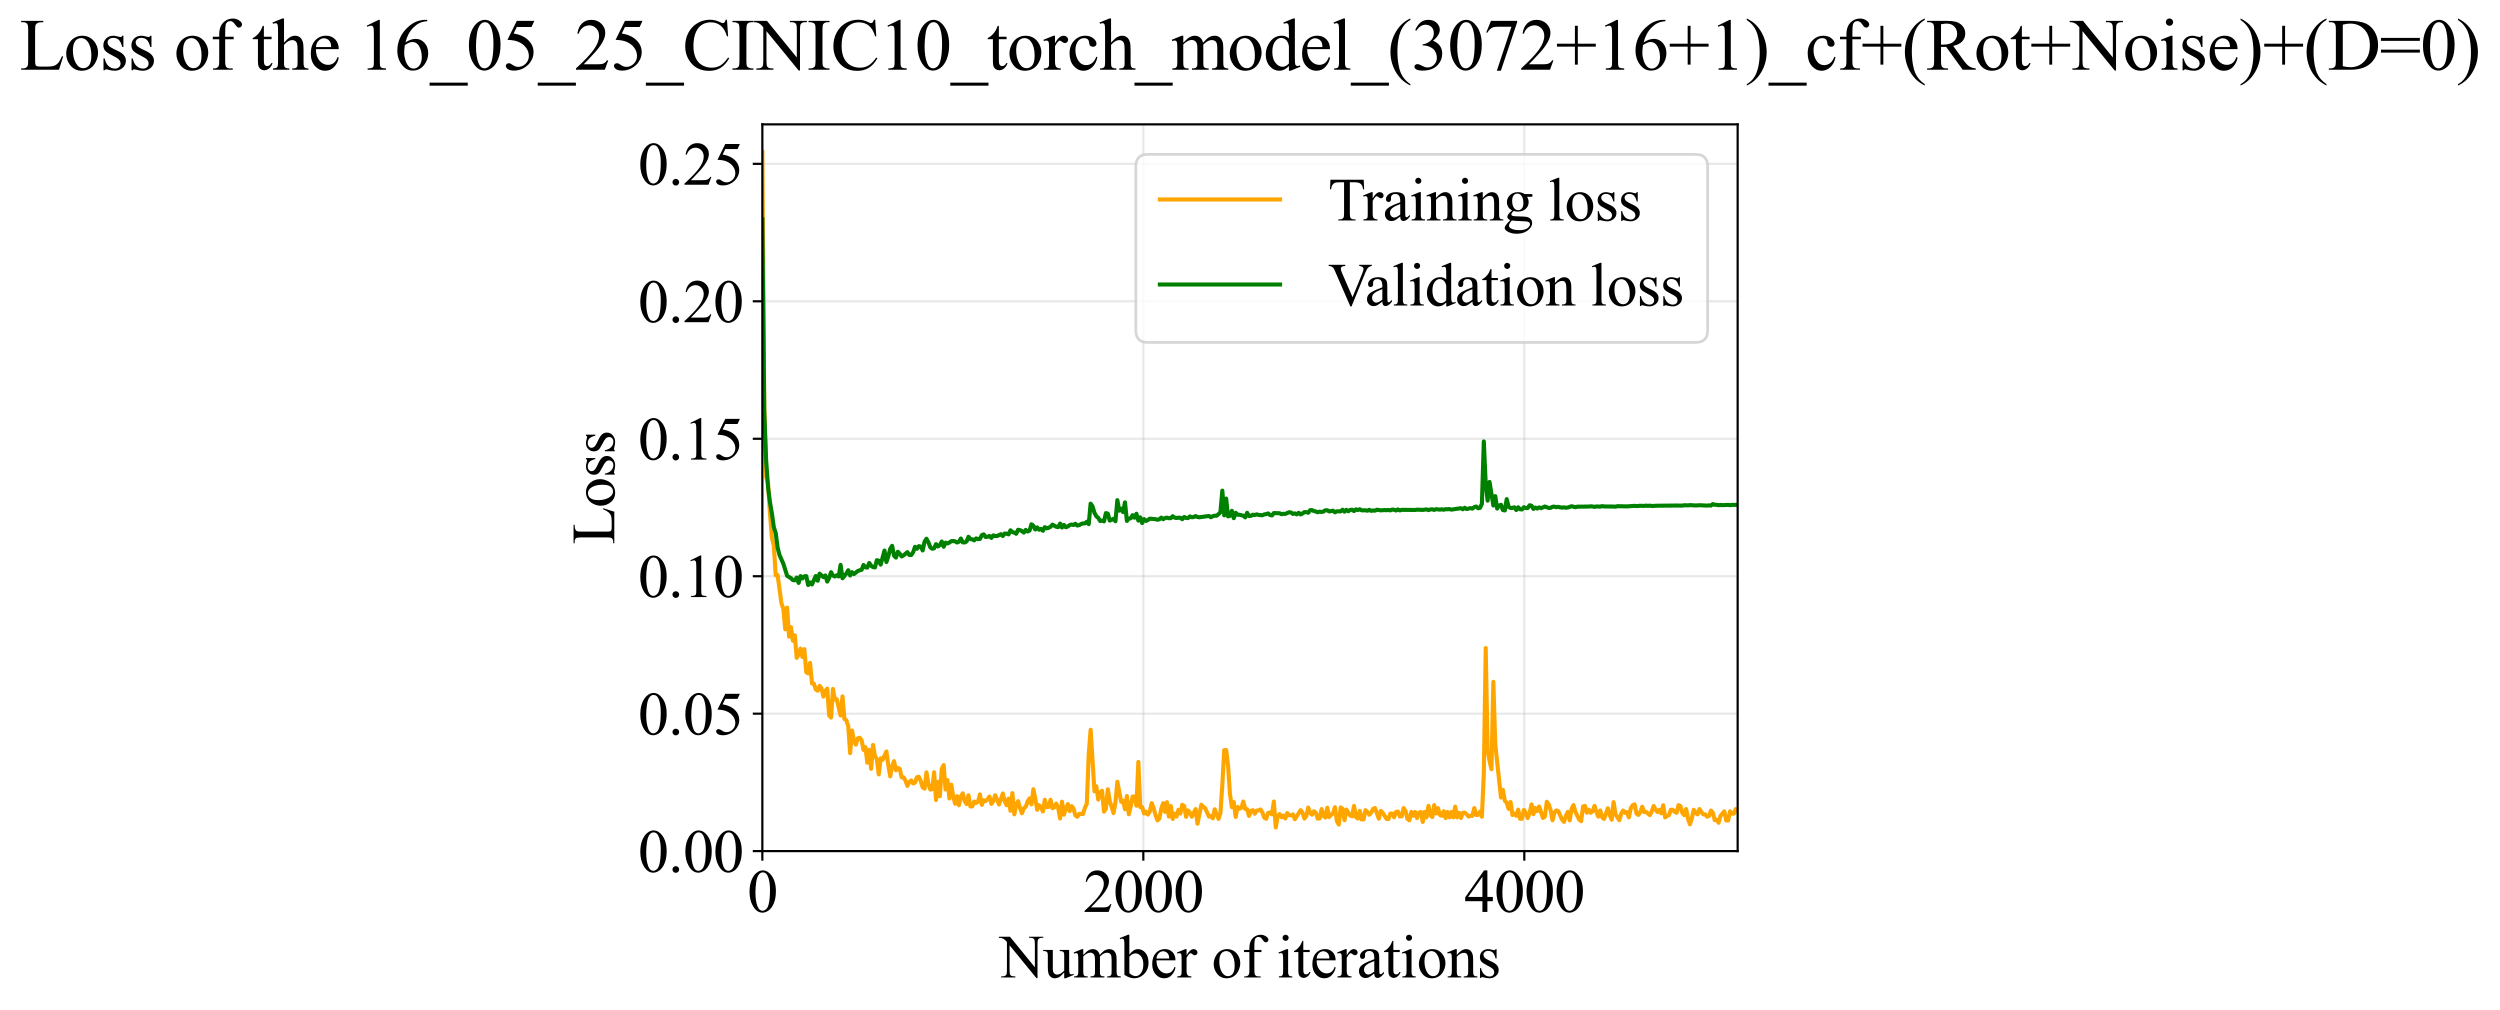 <?xml version="1.0" encoding="utf-8" standalone="no"?>
<!DOCTYPE svg PUBLIC "-//W3C//DTD SVG 1.1//EN"
  "http://www.w3.org/Graphics/SVG/1.1/DTD/svg11.dtd">
<svg xmlns:xlink="http://www.w3.org/1999/xlink" width="915.395pt" height="369.808pt" viewBox="0 0 915.395 369.808" xmlns="http://www.w3.org/2000/svg" version="1.1">
 <defs>
  <style type="text/css">*{stroke-linejoin: round; stroke-linecap: butt}</style>
 </defs>
 <g id="figure_1">
  <g id="patch_1">
   <path d="M -0 369.808 
L 915.395 369.808 
L 915.395 0 
L -0 0 
z
" style="fill: #ffffff"/>
  </g>
  <g id="axes_1">
   <g id="patch_2">
    <path d="M 279.137 311.644 
L 636.257 311.644 
L 636.257 45.532 
L 279.137 45.532 
z
" style="fill: #ffffff"/>
   </g>
   <g id="matplotlib.axis_1">
    <g id="xtick_1">
     <g id="line2d_1">
      <path d="M 279.137 311.644 
L 279.137 45.532 
" clip-path="url(#pf28dedf4f6)" style="fill: none; stroke: #b0b0b0; stroke-opacity: 0.3; stroke-width: 0.8; stroke-linecap: square"/>
     </g>
     <g id="line2d_2">
      <defs>
       <path id="m91d5f4df88" d="M 0 0 
L 0 3.5 
" style="stroke: #000000; stroke-width: 0.8"/>
      </defs>
      <g>
       <use xlink:href="#m91d5f4df88" x="279.137" y="311.644" style="stroke: #000000; stroke-width: 0.8"/>
      </g>
     </g>
     <g id="text_1">
      <!-- 0 -->
      <g transform="translate(273.637 333.92) scale(0.22 -0.22)">
       <defs>
        <path id="TimesNewRomanPSMT-30" d="M 231 2094 
Q 231 2819 450 3342 
Q 669 3866 1031 4122 
Q 1313 4325 1613 4325 
Q 2100 4325 2488 3828 
Q 2972 3213 2972 2159 
Q 2972 1422 2759 906 
Q 2547 391 2217 158 
Q 1888 -75 1581 -75 
Q 975 -75 572 641 
Q 231 1244 231 2094 
z
M 844 2016 
Q 844 1141 1059 588 
Q 1238 122 1591 122 
Q 1759 122 1940 273 
Q 2122 425 2216 781 
Q 2359 1319 2359 2297 
Q 2359 3022 2209 3506 
Q 2097 3866 1919 4016 
Q 1791 4119 1609 4119 
Q 1397 4119 1231 3928 
Q 1006 3669 925 3112 
Q 844 2556 844 2016 
z
" transform="scale(0.016)"/>
       </defs>
       <use xlink:href="#TimesNewRomanPSMT-30"/>
      </g>
     </g>
    </g>
    <g id="xtick_2">
     <g id="line2d_3">
      <path d="M 418.637 311.644 
L 418.637 45.532 
" clip-path="url(#pf28dedf4f6)" style="fill: none; stroke: #b0b0b0; stroke-opacity: 0.3; stroke-width: 0.8; stroke-linecap: square"/>
     </g>
     <g id="line2d_4">
      <g>
       <use xlink:href="#m91d5f4df88" x="418.637" y="311.644" style="stroke: #000000; stroke-width: 0.8"/>
      </g>
     </g>
     <g id="text_2">
      <!-- 2000 -->
      <g transform="translate(396.637 333.92) scale(0.22 -0.22)">
       <defs>
        <path id="TimesNewRomanPSMT-32" d="M 2934 816 
L 2638 0 
L 138 0 
L 138 116 
Q 1241 1122 1691 1759 
Q 2141 2397 2141 2925 
Q 2141 3328 1894 3587 
Q 1647 3847 1303 3847 
Q 991 3847 742 3664 
Q 494 3481 375 3128 
L 259 3128 
Q 338 3706 661 4015 
Q 984 4325 1469 4325 
Q 1984 4325 2329 3994 
Q 2675 3663 2675 3213 
Q 2675 2891 2525 2569 
Q 2294 2063 1775 1497 
Q 997 647 803 472 
L 1909 472 
Q 2247 472 2383 497 
Q 2519 522 2628 598 
Q 2738 675 2819 816 
L 2934 816 
z
" transform="scale(0.016)"/>
       </defs>
       <use xlink:href="#TimesNewRomanPSMT-32"/>
       <use xlink:href="#TimesNewRomanPSMT-30" transform="translate(50 0)"/>
       <use xlink:href="#TimesNewRomanPSMT-30" transform="translate(100 0)"/>
       <use xlink:href="#TimesNewRomanPSMT-30" transform="translate(150 0)"/>
      </g>
     </g>
    </g>
    <g id="xtick_3">
     <g id="line2d_5">
      <path d="M 558.137 311.644 
L 558.137 45.532 
" clip-path="url(#pf28dedf4f6)" style="fill: none; stroke: #b0b0b0; stroke-opacity: 0.3; stroke-width: 0.8; stroke-linecap: square"/>
     </g>
     <g id="line2d_6">
      <g>
       <use xlink:href="#m91d5f4df88" x="558.137" y="311.644" style="stroke: #000000; stroke-width: 0.8"/>
      </g>
     </g>
     <g id="text_3">
      <!-- 4000 -->
      <g transform="translate(536.137 333.92) scale(0.22 -0.22)">
       <defs>
        <path id="TimesNewRomanPSMT-34" d="M 2978 1563 
L 2978 1119 
L 2409 1119 
L 2409 0 
L 1894 0 
L 1894 1119 
L 100 1119 
L 100 1519 
L 2066 4325 
L 2409 4325 
L 2409 1563 
L 2978 1563 
z
M 1894 1563 
L 1894 3666 
L 406 1563 
L 1894 1563 
z
" transform="scale(0.016)"/>
       </defs>
       <use xlink:href="#TimesNewRomanPSMT-34"/>
       <use xlink:href="#TimesNewRomanPSMT-30" transform="translate(50 0)"/>
       <use xlink:href="#TimesNewRomanPSMT-30" transform="translate(100 0)"/>
       <use xlink:href="#TimesNewRomanPSMT-30" transform="translate(150 0)"/>
      </g>
     </g>
    </g>
    <g id="text_4">
     <!-- Number of iterations -->
     <g transform="translate(366.055 357.902) scale(0.22 -0.22)">
      <defs>
       <path id="TimesNewRomanPSMT-4e" d="M -84 4238 
L 1066 4238 
L 3656 1059 
L 3656 3503 
Q 3656 3894 3569 3991 
Q 3453 4122 3203 4122 
L 3056 4122 
L 3056 4238 
L 4531 4238 
L 4531 4122 
L 4381 4122 
Q 4113 4122 4000 3959 
Q 3931 3859 3931 3503 
L 3931 -69 
L 3819 -69 
L 1025 3344 
L 1025 734 
Q 1025 344 1109 247 
Q 1228 116 1475 116 
L 1625 116 
L 1625 0 
L 150 0 
L 150 116 
L 297 116 
Q 569 116 681 278 
Q 750 378 750 734 
L 750 3681 
Q 566 3897 470 3965 
Q 375 4034 191 4094 
Q 100 4122 -84 4122 
L -84 4238 
z
" transform="scale(0.016)"/>
       <path id="TimesNewRomanPSMT-75" d="M 2709 2863 
L 2709 1128 
Q 2709 631 2732 520 
Q 2756 409 2807 365 
Q 2859 322 2928 322 
Q 3025 322 3147 375 
L 3191 266 
L 2334 -88 
L 2194 -88 
L 2194 519 
Q 1825 119 1631 15 
Q 1438 -88 1222 -88 
Q 981 -88 804 51 
Q 628 191 559 409 
Q 491 628 491 1028 
L 491 2306 
Q 491 2509 447 2587 
Q 403 2666 317 2708 
Q 231 2750 6 2747 
L 6 2863 
L 1009 2863 
L 1009 947 
Q 1009 547 1148 422 
Q 1288 297 1484 297 
Q 1619 297 1789 381 
Q 1959 466 2194 703 
L 2194 2325 
Q 2194 2569 2105 2655 
Q 2016 2741 1734 2747 
L 1734 2863 
L 2709 2863 
z
" transform="scale(0.016)"/>
       <path id="TimesNewRomanPSMT-6d" d="M 1050 2338 
Q 1363 2650 1419 2697 
Q 1559 2816 1721 2881 
Q 1884 2947 2044 2947 
Q 2313 2947 2506 2790 
Q 2700 2634 2766 2338 
Q 3088 2713 3309 2830 
Q 3531 2947 3766 2947 
Q 3994 2947 4170 2830 
Q 4347 2713 4450 2447 
Q 4519 2266 4519 1878 
L 4519 647 
Q 4519 378 4559 278 
Q 4591 209 4675 161 
Q 4759 113 4950 113 
L 4950 0 
L 3538 0 
L 3538 113 
L 3597 113 
Q 3781 113 3884 184 
Q 3956 234 3988 344 
Q 4000 397 4000 647 
L 4000 1878 
Q 4000 2228 3916 2372 
Q 3794 2572 3525 2572 
Q 3359 2572 3192 2489 
Q 3025 2406 2788 2181 
L 2781 2147 
L 2788 2013 
L 2788 647 
Q 2788 353 2820 281 
Q 2853 209 2943 161 
Q 3034 113 3253 113 
L 3253 0 
L 1806 0 
L 1806 113 
Q 2044 113 2133 169 
Q 2222 225 2256 338 
Q 2272 391 2272 647 
L 2272 1878 
Q 2272 2228 2169 2381 
Q 2031 2581 1784 2581 
Q 1616 2581 1450 2491 
Q 1191 2353 1050 2181 
L 1050 647 
Q 1050 366 1089 281 
Q 1128 197 1204 155 
Q 1281 113 1516 113 
L 1516 0 
L 100 0 
L 100 113 
Q 297 113 375 155 
Q 453 197 493 289 
Q 534 381 534 647 
L 534 1741 
Q 534 2213 506 2350 
Q 484 2453 437 2492 
Q 391 2531 309 2531 
Q 222 2531 100 2484 
L 53 2597 
L 916 2947 
L 1050 2947 
L 1050 2338 
z
" transform="scale(0.016)"/>
       <path id="TimesNewRomanPSMT-62" d="M 984 2369 
Q 1400 2947 1881 2947 
Q 2322 2947 2650 2570 
Q 2978 2194 2978 1541 
Q 2978 778 2472 313 
Q 2038 -88 1503 -88 
Q 1253 -88 995 3 
Q 738 94 469 275 
L 469 3241 
Q 469 3728 445 3840 
Q 422 3953 372 3993 
Q 322 4034 247 4034 
Q 159 4034 28 3984 
L -16 4094 
L 844 4444 
L 984 4444 
L 984 2369 
z
M 984 2169 
L 984 456 
Q 1144 300 1314 220 
Q 1484 141 1663 141 
Q 1947 141 2192 453 
Q 2438 766 2438 1363 
Q 2438 1913 2192 2208 
Q 1947 2503 1634 2503 
Q 1469 2503 1303 2419 
Q 1178 2356 984 2169 
z
" transform="scale(0.016)"/>
       <path id="TimesNewRomanPSMT-65" d="M 681 1784 
Q 678 1147 991 784 
Q 1303 422 1725 422 
Q 2006 422 2214 576 
Q 2422 731 2563 1106 
L 2659 1044 
Q 2594 616 2278 264 
Q 1963 -88 1488 -88 
Q 972 -88 605 314 
Q 238 716 238 1394 
Q 238 2128 614 2539 
Q 991 2950 1559 2950 
Q 2041 2950 2350 2633 
Q 2659 2316 2659 1784 
L 681 1784 
z
M 681 1966 
L 2006 1966 
Q 1991 2241 1941 2353 
Q 1863 2528 1708 2628 
Q 1553 2728 1384 2728 
Q 1125 2728 920 2526 
Q 716 2325 681 1966 
z
" transform="scale(0.016)"/>
       <path id="TimesNewRomanPSMT-72" d="M 1038 2947 
L 1038 2303 
Q 1397 2947 1775 2947 
Q 1947 2947 2059 2842 
Q 2172 2738 2172 2600 
Q 2172 2478 2090 2393 
Q 2009 2309 1897 2309 
Q 1788 2309 1652 2417 
Q 1516 2525 1450 2525 
Q 1394 2525 1328 2463 
Q 1188 2334 1038 2041 
L 1038 669 
Q 1038 431 1097 309 
Q 1138 225 1241 169 
Q 1344 113 1538 113 
L 1538 0 
L 72 0 
L 72 113 
Q 291 113 397 181 
Q 475 231 506 341 
Q 522 394 522 644 
L 522 1753 
Q 522 2253 501 2348 
Q 481 2444 426 2487 
Q 372 2531 291 2531 
Q 194 2531 72 2484 
L 41 2597 
L 906 2947 
L 1038 2947 
z
" transform="scale(0.016)"/>
       <path id="TimesNewRomanPSMT-20" transform="scale(0.016)"/>
       <path id="TimesNewRomanPSMT-6f" d="M 1600 2947 
Q 2250 2947 2644 2453 
Q 2978 2031 2978 1484 
Q 2978 1100 2793 706 
Q 2609 313 2286 112 
Q 1963 -88 1566 -88 
Q 919 -88 538 428 
Q 216 863 216 1403 
Q 216 1797 411 2186 
Q 606 2575 925 2761 
Q 1244 2947 1600 2947 
z
M 1503 2744 
Q 1338 2744 1170 2645 
Q 1003 2547 900 2300 
Q 797 2053 797 1666 
Q 797 1041 1045 587 
Q 1294 134 1700 134 
Q 2003 134 2200 384 
Q 2397 634 2397 1244 
Q 2397 2006 2069 2444 
Q 1847 2744 1503 2744 
z
" transform="scale(0.016)"/>
       <path id="TimesNewRomanPSMT-66" d="M 1319 2638 
L 1319 756 
Q 1319 356 1406 250 
Q 1522 113 1716 113 
L 1975 113 
L 1975 0 
L 266 0 
L 266 113 
L 394 113 
Q 519 113 622 175 
Q 725 238 764 344 
Q 803 450 803 756 
L 803 2638 
L 247 2638 
L 247 2863 
L 803 2863 
L 803 3050 
Q 803 3478 940 3775 
Q 1078 4072 1361 4255 
Q 1644 4438 1997 4438 
Q 2325 4438 2600 4225 
Q 2781 4084 2781 3909 
Q 2781 3816 2700 3733 
Q 2619 3650 2525 3650 
Q 2453 3650 2373 3701 
Q 2294 3753 2178 3923 
Q 2063 4094 1966 4153 
Q 1869 4213 1750 4213 
Q 1606 4213 1506 4136 
Q 1406 4059 1362 3898 
Q 1319 3738 1319 3069 
L 1319 2863 
L 2056 2863 
L 2056 2638 
L 1319 2638 
z
" transform="scale(0.016)"/>
       <path id="TimesNewRomanPSMT-69" d="M 928 4444 
Q 1059 4444 1151 4351 
Q 1244 4259 1244 4128 
Q 1244 3997 1151 3903 
Q 1059 3809 928 3809 
Q 797 3809 703 3903 
Q 609 3997 609 4128 
Q 609 4259 701 4351 
Q 794 4444 928 4444 
z
M 1188 2947 
L 1188 647 
Q 1188 378 1227 289 
Q 1266 200 1342 156 
Q 1419 113 1622 113 
L 1622 0 
L 231 0 
L 231 113 
Q 441 113 512 153 
Q 584 194 626 287 
Q 669 381 669 647 
L 669 1750 
Q 669 2216 641 2353 
Q 619 2453 572 2492 
Q 525 2531 444 2531 
Q 356 2531 231 2484 
L 188 2597 
L 1050 2947 
L 1188 2947 
z
" transform="scale(0.016)"/>
       <path id="TimesNewRomanPSMT-74" d="M 1031 3803 
L 1031 2863 
L 1700 2863 
L 1700 2644 
L 1031 2644 
L 1031 788 
Q 1031 509 1111 412 
Q 1191 316 1316 316 
Q 1419 316 1516 380 
Q 1613 444 1666 569 
L 1788 569 
Q 1678 263 1478 108 
Q 1278 -47 1066 -47 
Q 922 -47 784 33 
Q 647 113 581 261 
Q 516 409 516 719 
L 516 2644 
L 63 2644 
L 63 2747 
Q 234 2816 414 2980 
Q 594 3144 734 3369 
Q 806 3488 934 3803 
L 1031 3803 
z
" transform="scale(0.016)"/>
       <path id="TimesNewRomanPSMT-61" d="M 1822 413 
Q 1381 72 1269 19 
Q 1100 -59 909 -59 
Q 613 -59 420 144 
Q 228 347 228 678 
Q 228 888 322 1041 
Q 450 1253 767 1440 
Q 1084 1628 1822 1897 
L 1822 2009 
Q 1822 2438 1686 2597 
Q 1550 2756 1291 2756 
Q 1094 2756 978 2650 
Q 859 2544 859 2406 
L 866 2225 
Q 866 2081 792 2003 
Q 719 1925 600 1925 
Q 484 1925 411 2006 
Q 338 2088 338 2228 
Q 338 2497 613 2722 
Q 888 2947 1384 2947 
Q 1766 2947 2009 2819 
Q 2194 2722 2281 2516 
Q 2338 2381 2338 1966 
L 2338 994 
Q 2338 584 2353 492 
Q 2369 400 2405 369 
Q 2441 338 2488 338 
Q 2538 338 2575 359 
Q 2641 400 2828 588 
L 2828 413 
Q 2478 -56 2159 -56 
Q 2006 -56 1915 50 
Q 1825 156 1822 413 
z
M 1822 616 
L 1822 1706 
Q 1350 1519 1213 1441 
Q 966 1303 859 1153 
Q 753 1003 753 825 
Q 753 600 887 451 
Q 1022 303 1197 303 
Q 1434 303 1822 616 
z
" transform="scale(0.016)"/>
       <path id="TimesNewRomanPSMT-6e" d="M 1034 2341 
Q 1538 2947 1994 2947 
Q 2228 2947 2397 2830 
Q 2566 2713 2666 2444 
Q 2734 2256 2734 1869 
L 2734 647 
Q 2734 375 2778 278 
Q 2813 200 2889 156 
Q 2966 113 3172 113 
L 3172 0 
L 1756 0 
L 1756 113 
L 1816 113 
Q 2016 113 2095 173 
Q 2175 234 2206 353 
Q 2219 400 2219 647 
L 2219 1819 
Q 2219 2209 2117 2386 
Q 2016 2563 1775 2563 
Q 1403 2563 1034 2156 
L 1034 647 
Q 1034 356 1069 288 
Q 1113 197 1189 155 
Q 1266 113 1500 113 
L 1500 0 
L 84 0 
L 84 113 
L 147 113 
Q 366 113 442 223 
Q 519 334 519 647 
L 519 1709 
Q 519 2225 495 2337 
Q 472 2450 423 2490 
Q 375 2531 294 2531 
Q 206 2531 84 2484 
L 38 2597 
L 900 2947 
L 1034 2947 
L 1034 2341 
z
" transform="scale(0.016)"/>
       <path id="TimesNewRomanPSMT-73" d="M 2050 2947 
L 2050 1972 
L 1947 1972 
Q 1828 2431 1642 2597 
Q 1456 2763 1169 2763 
Q 950 2763 815 2647 
Q 681 2531 681 2391 
Q 681 2216 781 2091 
Q 878 1963 1175 1819 
L 1631 1597 
Q 2266 1288 2266 781 
Q 2266 391 1970 151 
Q 1675 -88 1309 -88 
Q 1047 -88 709 6 
Q 606 38 541 38 
Q 469 38 428 -44 
L 325 -44 
L 325 978 
L 428 978 
Q 516 541 762 319 
Q 1009 97 1316 97 
Q 1531 97 1667 223 
Q 1803 350 1803 528 
Q 1803 744 1651 891 
Q 1500 1038 1047 1263 
Q 594 1488 453 1669 
Q 313 1847 313 2119 
Q 313 2472 555 2709 
Q 797 2947 1181 2947 
Q 1350 2947 1591 2875 
Q 1750 2828 1803 2828 
Q 1853 2828 1881 2850 
Q 1909 2872 1947 2947 
L 2050 2947 
z
" transform="scale(0.016)"/>
      </defs>
      <use xlink:href="#TimesNewRomanPSMT-4e"/>
      <use xlink:href="#TimesNewRomanPSMT-75" transform="translate(72.217 0)"/>
      <use xlink:href="#TimesNewRomanPSMT-6d" transform="translate(122.217 0)"/>
      <use xlink:href="#TimesNewRomanPSMT-62" transform="translate(200 0)"/>
      <use xlink:href="#TimesNewRomanPSMT-65" transform="translate(250 0)"/>
      <use xlink:href="#TimesNewRomanPSMT-72" transform="translate(294.385 0)"/>
      <use xlink:href="#TimesNewRomanPSMT-20" transform="translate(327.686 0)"/>
      <use xlink:href="#TimesNewRomanPSMT-6f" transform="translate(352.686 0)"/>
      <use xlink:href="#TimesNewRomanPSMT-66" transform="translate(402.686 0)"/>
      <use xlink:href="#TimesNewRomanPSMT-20" transform="translate(435.986 0)"/>
      <use xlink:href="#TimesNewRomanPSMT-69" transform="translate(460.986 0)"/>
      <use xlink:href="#TimesNewRomanPSMT-74" transform="translate(488.77 0)"/>
      <use xlink:href="#TimesNewRomanPSMT-65" transform="translate(516.553 0)"/>
      <use xlink:href="#TimesNewRomanPSMT-72" transform="translate(560.938 0)"/>
      <use xlink:href="#TimesNewRomanPSMT-61" transform="translate(594.238 0)"/>
      <use xlink:href="#TimesNewRomanPSMT-74" transform="translate(638.623 0)"/>
      <use xlink:href="#TimesNewRomanPSMT-69" transform="translate(666.406 0)"/>
      <use xlink:href="#TimesNewRomanPSMT-6f" transform="translate(694.189 0)"/>
      <use xlink:href="#TimesNewRomanPSMT-6e" transform="translate(744.189 0)"/>
      <use xlink:href="#TimesNewRomanPSMT-73" transform="translate(794.189 0)"/>
     </g>
    </g>
   </g>
   <g id="matplotlib.axis_2">
    <g id="ytick_1">
     <g id="line2d_7">
      <path d="M 279.137 311.644 
L 636.257 311.644 
" clip-path="url(#pf28dedf4f6)" style="fill: none; stroke: #b0b0b0; stroke-opacity: 0.3; stroke-width: 0.8; stroke-linecap: square"/>
     </g>
     <g id="line2d_8">
      <defs>
       <path id="m076f2e9c2b" d="M 0 0 
L -3.5 0 
" style="stroke: #000000; stroke-width: 0.8"/>
      </defs>
      <g>
       <use xlink:href="#m076f2e9c2b" x="279.137" y="311.644" style="stroke: #000000; stroke-width: 0.8"/>
      </g>
     </g>
     <g id="text_5">
      <!-- 0.00 -->
      <g transform="translate(233.637 319.282) scale(0.22 -0.22)">
       <defs>
        <path id="TimesNewRomanPSMT-2e" d="M 800 606 
Q 947 606 1047 504 
Q 1147 403 1147 259 
Q 1147 116 1045 14 
Q 944 -88 800 -88 
Q 656 -88 554 14 
Q 453 116 453 259 
Q 453 406 554 506 
Q 656 606 800 606 
z
" transform="scale(0.016)"/>
       </defs>
       <use xlink:href="#TimesNewRomanPSMT-30"/>
       <use xlink:href="#TimesNewRomanPSMT-2e" transform="translate(50 0)"/>
       <use xlink:href="#TimesNewRomanPSMT-30" transform="translate(75 0)"/>
       <use xlink:href="#TimesNewRomanPSMT-30" transform="translate(125 0)"/>
      </g>
     </g>
    </g>
    <g id="ytick_2">
     <g id="line2d_9">
      <path d="M 279.137 261.314 
L 636.257 261.314 
" clip-path="url(#pf28dedf4f6)" style="fill: none; stroke: #b0b0b0; stroke-opacity: 0.3; stroke-width: 0.8; stroke-linecap: square"/>
     </g>
     <g id="line2d_10">
      <g>
       <use xlink:href="#m076f2e9c2b" x="279.137" y="261.314" style="stroke: #000000; stroke-width: 0.8"/>
      </g>
     </g>
     <g id="text_6">
      <!-- 0.05 -->
      <g transform="translate(233.637 268.953) scale(0.22 -0.22)">
       <defs>
        <path id="TimesNewRomanPSMT-35" d="M 2778 4238 
L 2534 3706 
L 1259 3706 
L 981 3138 
Q 1809 3016 2294 2522 
Q 2709 2097 2709 1522 
Q 2709 1188 2573 903 
Q 2438 619 2231 419 
Q 2025 219 1772 97 
Q 1413 -75 1034 -75 
Q 653 -75 479 54 
Q 306 184 306 341 
Q 306 428 378 495 
Q 450 563 559 563 
Q 641 563 702 538 
Q 763 513 909 409 
Q 1144 247 1384 247 
Q 1750 247 2026 523 
Q 2303 800 2303 1197 
Q 2303 1581 2056 1914 
Q 1809 2247 1375 2428 
Q 1034 2569 447 2591 
L 1259 4238 
L 2778 4238 
z
" transform="scale(0.016)"/>
       </defs>
       <use xlink:href="#TimesNewRomanPSMT-30"/>
       <use xlink:href="#TimesNewRomanPSMT-2e" transform="translate(50 0)"/>
       <use xlink:href="#TimesNewRomanPSMT-30" transform="translate(75 0)"/>
       <use xlink:href="#TimesNewRomanPSMT-35" transform="translate(125 0)"/>
      </g>
     </g>
    </g>
    <g id="ytick_3">
     <g id="line2d_11">
      <path d="M 279.137 210.985 
L 636.257 210.985 
" clip-path="url(#pf28dedf4f6)" style="fill: none; stroke: #b0b0b0; stroke-opacity: 0.3; stroke-width: 0.8; stroke-linecap: square"/>
     </g>
     <g id="line2d_12">
      <g>
       <use xlink:href="#m076f2e9c2b" x="279.137" y="210.985" style="stroke: #000000; stroke-width: 0.8"/>
      </g>
     </g>
     <g id="text_7">
      <!-- 0.10 -->
      <g transform="translate(233.637 218.623) scale(0.22 -0.22)">
       <defs>
        <path id="TimesNewRomanPSMT-31" d="M 750 3822 
L 1781 4325 
L 1884 4325 
L 1884 747 
Q 1884 391 1914 303 
Q 1944 216 2037 169 
Q 2131 122 2419 116 
L 2419 0 
L 825 0 
L 825 116 
Q 1125 122 1212 167 
Q 1300 213 1334 289 
Q 1369 366 1369 747 
L 1369 3034 
Q 1369 3497 1338 3628 
Q 1316 3728 1258 3775 
Q 1200 3822 1119 3822 
Q 1003 3822 797 3725 
L 750 3822 
z
" transform="scale(0.016)"/>
       </defs>
       <use xlink:href="#TimesNewRomanPSMT-30"/>
       <use xlink:href="#TimesNewRomanPSMT-2e" transform="translate(50 0)"/>
       <use xlink:href="#TimesNewRomanPSMT-31" transform="translate(75 0)"/>
       <use xlink:href="#TimesNewRomanPSMT-30" transform="translate(125 0)"/>
      </g>
     </g>
    </g>
    <g id="ytick_4">
     <g id="line2d_13">
      <path d="M 279.137 160.656 
L 636.257 160.656 
" clip-path="url(#pf28dedf4f6)" style="fill: none; stroke: #b0b0b0; stroke-opacity: 0.3; stroke-width: 0.8; stroke-linecap: square"/>
     </g>
     <g id="line2d_14">
      <g>
       <use xlink:href="#m076f2e9c2b" x="279.137" y="160.656" style="stroke: #000000; stroke-width: 0.8"/>
      </g>
     </g>
     <g id="text_8">
      <!-- 0.15 -->
      <g transform="translate(233.637 168.294) scale(0.22 -0.22)">
       <use xlink:href="#TimesNewRomanPSMT-30"/>
       <use xlink:href="#TimesNewRomanPSMT-2e" transform="translate(50 0)"/>
       <use xlink:href="#TimesNewRomanPSMT-31" transform="translate(75 0)"/>
       <use xlink:href="#TimesNewRomanPSMT-35" transform="translate(125 0)"/>
      </g>
     </g>
    </g>
    <g id="ytick_5">
     <g id="line2d_15">
      <path d="M 279.137 110.327 
L 636.257 110.327 
" clip-path="url(#pf28dedf4f6)" style="fill: none; stroke: #b0b0b0; stroke-opacity: 0.3; stroke-width: 0.8; stroke-linecap: square"/>
     </g>
     <g id="line2d_16">
      <g>
       <use xlink:href="#m076f2e9c2b" x="279.137" y="110.327" style="stroke: #000000; stroke-width: 0.8"/>
      </g>
     </g>
     <g id="text_9">
      <!-- 0.20 -->
      <g transform="translate(233.637 117.965) scale(0.22 -0.22)">
       <use xlink:href="#TimesNewRomanPSMT-30"/>
       <use xlink:href="#TimesNewRomanPSMT-2e" transform="translate(50 0)"/>
       <use xlink:href="#TimesNewRomanPSMT-32" transform="translate(75 0)"/>
       <use xlink:href="#TimesNewRomanPSMT-30" transform="translate(125 0)"/>
      </g>
     </g>
    </g>
    <g id="ytick_6">
     <g id="line2d_17">
      <path d="M 279.137 59.998 
L 636.257 59.998 
" clip-path="url(#pf28dedf4f6)" style="fill: none; stroke: #b0b0b0; stroke-opacity: 0.3; stroke-width: 0.8; stroke-linecap: square"/>
     </g>
     <g id="line2d_18">
      <g>
       <use xlink:href="#m076f2e9c2b" x="279.137" y="59.998" style="stroke: #000000; stroke-width: 0.8"/>
      </g>
     </g>
     <g id="text_10">
      <!-- 0.25 -->
      <g transform="translate(233.637 67.636) scale(0.22 -0.22)">
       <use xlink:href="#TimesNewRomanPSMT-30"/>
       <use xlink:href="#TimesNewRomanPSMT-2e" transform="translate(50 0)"/>
       <use xlink:href="#TimesNewRomanPSMT-32" transform="translate(75 0)"/>
       <use xlink:href="#TimesNewRomanPSMT-35" transform="translate(125 0)"/>
      </g>
     </g>
    </g>
    <g id="text_11">
     <!-- Loss -->
     <g transform="translate(224.931 199.369) rotate(-90) scale(0.22 -0.22)">
      <defs>
       <path id="TimesNewRomanPSMT-4c" d="M 3669 1172 
L 3772 1150 
L 3409 0 
L 128 0 
L 128 116 
L 288 116 
Q 556 116 672 291 
Q 738 391 738 753 
L 738 3488 
Q 738 3884 650 3984 
Q 528 4122 288 4122 
L 128 4122 
L 128 4238 
L 2047 4238 
L 2047 4122 
Q 1709 4125 1573 4059 
Q 1438 3994 1388 3894 
Q 1338 3794 1338 3416 
L 1338 753 
Q 1338 494 1388 397 
Q 1425 331 1503 300 
Q 1581 269 1991 269 
L 2300 269 
Q 2788 269 2984 341 
Q 3181 413 3343 595 
Q 3506 778 3669 1172 
z
" transform="scale(0.016)"/>
      </defs>
      <use xlink:href="#TimesNewRomanPSMT-4c"/>
      <use xlink:href="#TimesNewRomanPSMT-6f" transform="translate(61.084 0)"/>
      <use xlink:href="#TimesNewRomanPSMT-73" transform="translate(111.084 0)"/>
      <use xlink:href="#TimesNewRomanPSMT-73" transform="translate(150 0)"/>
     </g>
    </g>
   </g>
   <g id="line2d_19">
    <path d="M 279.137 55.597 
L 279.836 148.892 
L 280.535 174.68 
L 281.234 176.921 
L 281.933 188.229 
L 282.632 196.787 
L 283.331 199.809 
L 284.029 210.62 
L 284.728 210.548 
L 286.126 220.885 
L 286.825 222.896 
L 287.524 230.443 
L 288.223 222.484 
L 288.922 233.116 
L 289.62 229.648 
L 290.319 234.601 
L 291.018 232.621 
L 291.717 240.88 
L 292.416 239.607 
L 293.115 237.482 
L 293.814 240.556 
L 294.512 237.692 
L 295.211 246.1 
L 295.91 246.589 
L 296.609 242.713 
L 297.308 250.241 
L 298.007 250.32 
L 298.706 252.462 
L 299.405 252.926 
L 300.103 251.131 
L 300.802 252.009 
L 301.501 255.06 
L 302.2 252.979 
L 302.899 252.139 
L 303.598 261.95 
L 304.297 262.747 
L 304.995 252.257 
L 305.694 256.178 
L 306.393 256.06 
L 307.791 261.986 
L 308.49 254.987 
L 309.189 263.285 
L 309.887 263.74 
L 310.586 265.896 
L 311.285 275.765 
L 311.984 267.501 
L 312.683 271.289 
L 313.382 272.644 
L 314.081 270.354 
L 314.78 270.13 
L 315.478 271.01 
L 316.177 274.591 
L 316.876 273.553 
L 317.575 279.272 
L 318.274 274.558 
L 318.973 281.5 
L 319.672 272.762 
L 320.37 276.8 
L 321.069 278.055 
L 321.768 283.552 
L 322.467 277.654 
L 323.166 278.225 
L 324.564 275.17 
L 325.263 280.202 
L 325.961 284.28 
L 326.66 280.615 
L 327.359 278.708 
L 328.058 282.033 
L 328.757 281.153 
L 329.456 281.542 
L 330.155 284.629 
L 330.853 284.64 
L 331.552 285.832 
L 332.251 287.767 
L 332.95 286.384 
L 333.649 285.754 
L 334.348 286.866 
L 335.047 286.543 
L 335.745 284.583 
L 336.444 284.425 
L 337.143 286.027 
L 337.842 288.328 
L 338.541 288.753 
L 339.24 282.806 
L 339.939 287.126 
L 340.638 289.118 
L 341.336 288.945 
L 342.035 282.759 
L 342.734 292.935 
L 343.433 286.263 
L 344.132 291.542 
L 344.831 281.458 
L 345.53 280.135 
L 346.228 289.08 
L 346.927 285.641 
L 347.626 292.368 
L 348.325 287.32 
L 349.024 291.591 
L 349.723 294.297 
L 350.422 291.515 
L 351.121 294.865 
L 351.819 291.659 
L 352.518 290.471 
L 353.217 293.284 
L 353.916 294.411 
L 354.615 291.197 
L 355.314 295.266 
L 356.013 295.268 
L 356.711 293.496 
L 357.41 294.016 
L 358.109 293.554 
L 358.808 290.852 
L 359.507 294.706 
L 360.206 293.037 
L 360.905 293.285 
L 361.604 292.65 
L 362.302 291.66 
L 363.001 294.357 
L 363.7 293.332 
L 364.399 291.173 
L 365.797 294.573 
L 367.194 290.535 
L 367.893 293.381 
L 368.592 294.851 
L 369.291 292.412 
L 369.99 296.869 
L 370.689 290.41 
L 371.388 298.181 
L 372.086 294.633 
L 372.785 293.359 
L 373.484 295.906 
L 374.183 297.792 
L 374.882 295.961 
L 375.581 295.43 
L 376.28 293.408 
L 376.979 292.335 
L 377.677 294.53 
L 378.376 288.987 
L 379.075 292.376 
L 379.774 296.503 
L 380.473 294.842 
L 381.172 295.585 
L 381.871 297.132 
L 382.569 292.842 
L 383.268 295.546 
L 383.967 295.443 
L 384.666 292.836 
L 385.365 295.924 
L 386.064 295.589 
L 386.763 294.238 
L 387.462 295.835 
L 388.16 299.673 
L 388.859 293.547 
L 389.558 298.304 
L 390.257 296.109 
L 390.956 294.434 
L 391.655 297.018 
L 392.354 295.16 
L 393.052 295.962 
L 393.751 298.572 
L 394.45 299.079 
L 395.149 297.994 
L 396.547 298.053 
L 397.246 295.794 
L 397.944 294.318 
L 398.643 276.13 
L 399.342 267.207 
L 400.74 289.743 
L 401.439 287.913 
L 402.138 292.78 
L 402.837 290.107 
L 403.535 289.561 
L 404.234 297.183 
L 404.933 296.072 
L 405.632 289.005 
L 406.331 293.224 
L 407.729 297.714 
L 408.427 293.835 
L 409.126 286.238 
L 410.524 293.565 
L 411.223 293.129 
L 411.922 296.329 
L 412.621 291.482 
L 413.32 298.143 
L 414.018 295.217 
L 414.717 291.671 
L 415.416 291.631 
L 416.115 295.04 
L 416.814 279.001 
L 417.513 295.537 
L 418.212 295.493 
L 418.91 297.858 
L 419.609 297.186 
L 420.308 298.257 
L 421.007 297.084 
L 421.706 294.068 
L 422.405 295.949 
L 423.104 298.414 
L 423.802 300.376 
L 424.501 299.752 
L 425.2 296.119 
L 425.899 294.079 
L 426.598 297.283 
L 427.297 293.725 
L 427.996 299.007 
L 428.695 295.107 
L 429.393 299.864 
L 430.092 297.932 
L 430.791 298.984 
L 431.49 296.523 
L 432.189 297.879 
L 432.888 294.677 
L 433.587 295.124 
L 434.285 299.087 
L 434.984 296.749 
L 435.683 297.467 
L 436.382 299.039 
L 437.78 296.262 
L 438.479 301.596 
L 439.876 294.659 
L 440.575 295.402 
L 441.274 295.883 
L 442.672 299.024 
L 443.371 298.808 
L 444.07 299.656 
L 444.768 296.331 
L 446.166 299.859 
L 446.865 297.697 
L 447.564 287.36 
L 448.263 274.668 
L 448.962 274.644 
L 449.66 280.296 
L 450.359 290.743 
L 451.058 295.556 
L 451.757 293.704 
L 452.456 299.128 
L 453.155 295.483 
L 453.854 296.116 
L 454.553 295.79 
L 455.251 293.474 
L 455.95 296.196 
L 456.649 296.296 
L 457.348 298.753 
L 458.047 296.89 
L 458.746 296.651 
L 459.445 297.937 
L 460.143 296.815 
L 460.842 296.708 
L 461.541 296.394 
L 462.24 297.507 
L 462.939 299.415 
L 463.638 299.795 
L 464.337 297.665 
L 465.036 297.488 
L 465.734 298.166 
L 466.433 293.476 
L 467.132 302.966 
L 467.831 298.882 
L 468.53 298.082 
L 469.229 299.242 
L 469.928 298.62 
L 470.626 299.689 
L 471.325 297.714 
L 472.024 298.503 
L 472.723 298.579 
L 473.422 298.215 
L 474.121 299.979 
L 476.217 296.642 
L 476.916 297.548 
L 477.615 299.719 
L 478.314 298.825 
L 479.013 295.697 
L 479.712 297.616 
L 480.411 298.298 
L 481.109 297.036 
L 481.808 297.633 
L 482.507 299.758 
L 483.206 299.662 
L 483.905 296.251 
L 484.604 298.778 
L 485.303 299.351 
L 486.001 295.736 
L 486.7 299.169 
L 487.399 298.362 
L 488.098 297.821 
L 488.797 295.578 
L 489.496 300.605 
L 490.195 301.923 
L 490.894 295.635 
L 491.592 296.161 
L 492.291 300.334 
L 492.99 296.423 
L 494.388 298.621 
L 495.087 298.898 
L 495.786 295.095 
L 496.484 299.156 
L 497.183 299.713 
L 497.882 296.911 
L 498.581 300.045 
L 499.28 300.044 
L 499.979 296.647 
L 500.678 297.28 
L 501.376 298.327 
L 502.075 297.557 
L 502.774 296.18 
L 503.473 295.871 
L 504.871 299.771 
L 505.57 296.916 
L 506.269 297.56 
L 507.666 299.821 
L 508.365 299.932 
L 509.064 297.92 
L 509.763 297.832 
L 510.462 299.24 
L 511.161 297.31 
L 511.859 297.146 
L 512.558 298.949 
L 513.257 298.892 
L 513.956 295.885 
L 514.655 297.007 
L 515.354 299.823 
L 516.053 300.373 
L 516.752 297.281 
L 517.45 298.695 
L 518.149 297.305 
L 518.848 299.536 
L 519.547 297.598 
L 520.246 297.303 
L 520.945 300.952 
L 521.644 297.298 
L 522.342 299.263 
L 523.041 295.075 
L 523.74 298.437 
L 524.439 299.156 
L 525.138 294.802 
L 525.837 297.869 
L 526.536 295.907 
L 527.235 298.423 
L 527.933 298.707 
L 528.632 297.021 
L 529.331 299.535 
L 530.03 297.317 
L 530.729 299.267 
L 531.428 297.32 
L 532.127 299.283 
L 532.825 295.366 
L 533.524 299.273 
L 534.223 297.607 
L 534.922 299.517 
L 535.621 297.592 
L 536.32 297.553 
L 537.019 298.145 
L 537.717 298.984 
L 538.416 298.709 
L 539.115 298.74 
L 539.814 295.88 
L 540.513 298.405 
L 541.212 298.368 
L 541.911 297.166 
L 542.61 299.041 
L 543.308 283.264 
L 544.007 237.286 
L 544.706 274.587 
L 545.405 278.7 
L 546.104 281.652 
L 546.803 249.662 
L 547.502 272.524 
L 549.598 292.02 
L 550.297 289.196 
L 550.996 293.179 
L 551.695 293.927 
L 552.394 296.187 
L 553.093 293.643 
L 553.791 298.418 
L 554.49 297.881 
L 555.189 298.698 
L 555.888 296.469 
L 556.587 299.794 
L 557.286 299.783 
L 557.985 296.556 
L 558.683 297.591 
L 559.382 299.559 
L 560.081 297.695 
L 560.78 294.534 
L 561.479 298.099 
L 562.178 295.816 
L 562.877 296.988 
L 563.575 295.311 
L 564.973 299.519 
L 565.672 298.981 
L 566.371 293.579 
L 567.07 294.507 
L 567.769 296.66 
L 568.468 300.362 
L 569.166 297.574 
L 569.865 296.749 
L 570.564 297.018 
L 571.962 300.11 
L 572.661 300.934 
L 573.36 298.719 
L 574.058 297.278 
L 574.757 300.386 
L 575.456 296.132 
L 576.155 294.79 
L 576.854 297.298 
L 578.252 300.13 
L 578.951 300.681 
L 579.649 295.278 
L 580.348 295.097 
L 581.047 297.601 
L 581.746 296.476 
L 582.445 297.596 
L 583.144 297.05 
L 583.843 295.087 
L 584.541 297.34 
L 585.24 299.002 
L 585.939 296.769 
L 586.638 299.284 
L 587.337 299.861 
L 588.735 295.944 
L 589.433 298.457 
L 590.132 300.135 
L 590.831 293.702 
L 591.53 298.187 
L 592.928 300.336 
L 593.627 297.896 
L 594.326 296.79 
L 595.024 297.627 
L 595.723 297.347 
L 596.422 299.302 
L 597.121 295.939 
L 597.82 294.826 
L 598.519 294.542 
L 599.218 297.901 
L 599.916 298.388 
L 600.615 297.349 
L 601.314 295.391 
L 602.013 297.346 
L 602.712 297.271 
L 604.11 298.463 
L 604.809 297.071 
L 605.507 295.107 
L 606.206 296.51 
L 606.905 297.35 
L 607.604 296.5 
L 608.303 297.824 
L 609.002 294.832 
L 609.701 299.303 
L 610.399 298.748 
L 611.098 298.468 
L 611.797 296.512 
L 612.496 296.515 
L 613.195 297.271 
L 613.894 297.628 
L 614.593 294.835 
L 615.291 295.116 
L 615.99 297.617 
L 616.689 298.468 
L 617.388 296.23 
L 618.087 299.867 
L 618.786 301.831 
L 619.485 299.587 
L 620.184 296.508 
L 620.882 297.634 
L 621.581 298.191 
L 622.28 296.237 
L 622.979 297.358 
L 623.678 298.194 
L 624.377 298.191 
L 625.076 299.031 
L 625.774 298.747 
L 626.473 296.789 
L 627.172 297.627 
L 627.871 300.337 
L 628.57 300.146 
L 629.269 301.268 
L 629.968 298.745 
L 631.365 297.074 
L 632.064 300.434 
L 632.763 300.429 
L 633.462 297.07 
L 634.161 297.915 
L 634.86 297.909 
L 635.559 296.24 
L 636.257 297.075 
L 636.257 297.075 
" clip-path="url(#pf28dedf4f6)" style="fill: none; stroke: #ffa500; stroke-width: 1.5; stroke-linecap: square"/>
   </g>
   <g id="line2d_20">
    <path d="M 279.137 80.343 
L 279.836 150.54 
L 280.535 168.668 
L 281.234 178.528 
L 281.933 183.917 
L 282.632 187.935 
L 283.331 192.996 
L 284.029 195.197 
L 284.728 200.503 
L 285.427 203.241 
L 286.825 206.413 
L 288.223 210.844 
L 289.62 211.709 
L 290.319 212.402 
L 291.018 212.491 
L 291.717 211.496 
L 292.416 213.434 
L 293.115 210.938 
L 293.814 211.801 
L 294.512 211.024 
L 295.211 210.939 
L 295.91 214.213 
L 296.609 213.267 
L 297.308 213.997 
L 298.706 210.91 
L 299.405 212.637 
L 300.103 210.048 
L 301.501 211.333 
L 302.2 210.713 
L 302.899 212.949 
L 303.598 211.644 
L 304.297 209.514 
L 304.995 210.74 
L 305.694 211.083 
L 306.393 210.635 
L 307.092 211.063 
L 307.791 206.844 
L 308.49 211.734 
L 309.887 210.013 
L 310.586 208.797 
L 311.285 210.724 
L 311.984 209.517 
L 312.683 210.203 
L 314.081 209.087 
L 314.78 208.802 
L 315.478 208.67 
L 316.177 206.879 
L 316.876 207.724 
L 317.575 207.825 
L 318.274 206.139 
L 318.973 207.166 
L 319.672 207.649 
L 320.37 207.765 
L 321.069 205.129 
L 321.768 205.295 
L 322.467 206.745 
L 323.865 201.585 
L 324.564 205.787 
L 325.263 203.694 
L 325.961 200.952 
L 326.66 199.863 
L 327.359 203.498 
L 328.058 204.169 
L 328.757 202.031 
L 329.456 202.75 
L 330.155 203.756 
L 330.853 203.351 
L 332.251 202.182 
L 332.95 203.214 
L 333.649 203.233 
L 334.348 202.225 
L 335.047 200.208 
L 335.745 200.946 
L 336.444 199.973 
L 337.143 200.15 
L 337.842 201.555 
L 338.541 198.322 
L 339.24 197.261 
L 339.939 198.581 
L 340.638 200.405 
L 341.336 200.929 
L 342.035 200.759 
L 342.734 199.244 
L 343.433 200.087 
L 344.132 199.606 
L 344.831 198.276 
L 345.53 200.199 
L 346.228 198.703 
L 346.927 198.984 
L 347.626 198.673 
L 348.325 198.149 
L 349.024 198.105 
L 349.723 198.229 
L 350.422 198.635 
L 351.121 198.356 
L 351.819 197.181 
L 352.518 198.583 
L 353.217 198.63 
L 353.916 198.26 
L 354.615 196.545 
L 355.314 197.394 
L 356.013 197.469 
L 356.711 197.863 
L 357.41 197.151 
L 358.109 197.406 
L 358.808 197.336 
L 359.507 195.946 
L 360.206 195.659 
L 360.905 196.636 
L 361.604 196.533 
L 362.302 196.255 
L 363.001 196.949 
L 363.7 196.048 
L 364.399 196.27 
L 365.098 196.277 
L 366.496 195.598 
L 367.194 196.266 
L 367.893 195.341 
L 368.592 195.409 
L 369.291 195.67 
L 369.99 194.172 
L 370.689 194.807 
L 371.388 195.01 
L 372.086 195.441 
L 372.785 193.969 
L 373.484 194.112 
L 374.183 194.472 
L 374.882 195.015 
L 375.581 194.033 
L 376.28 194.608 
L 376.979 194.263 
L 377.677 191.966 
L 378.376 192.509 
L 379.075 193.878 
L 379.774 193.109 
L 380.473 193.956 
L 381.172 193.649 
L 381.871 194.357 
L 382.569 193.021 
L 383.268 193.444 
L 383.967 193.249 
L 384.666 192.888 
L 385.365 192.098 
L 386.763 192.887 
L 387.462 193.01 
L 388.16 191.702 
L 388.859 193.144 
L 389.558 192.204 
L 390.257 193.054 
L 390.956 192.778 
L 391.655 192.292 
L 392.354 192.047 
L 393.052 192.234 
L 393.751 191.788 
L 394.45 192.421 
L 395.149 192.283 
L 395.848 191.887 
L 396.547 191.661 
L 397.246 191.626 
L 397.944 191.057 
L 398.643 191.909 
L 399.342 184.414 
L 400.041 185.395 
L 400.74 187.788 
L 401.439 189.04 
L 402.138 189.626 
L 402.837 190.771 
L 403.535 190.619 
L 404.234 190.897 
L 404.933 187.875 
L 405.632 188.076 
L 406.331 190.62 
L 407.729 189.97 
L 408.427 190.86 
L 409.126 183.128 
L 409.825 186.973 
L 410.524 186.243 
L 411.223 187.522 
L 411.922 183.952 
L 412.621 190.74 
L 413.32 189.878 
L 414.018 189.778 
L 414.717 188.637 
L 415.416 189.561 
L 416.115 188.115 
L 416.814 190.626 
L 417.513 189.432 
L 418.212 191.515 
L 418.91 190.064 
L 419.609 190.743 
L 420.308 190.419 
L 421.007 189.914 
L 423.104 190.106 
L 423.802 190.32 
L 424.501 190.147 
L 425.2 189.529 
L 425.899 190.113 
L 426.598 189.666 
L 427.297 189.554 
L 427.996 189.74 
L 428.695 189.729 
L 429.393 189.014 
L 430.092 189.542 
L 430.791 189.666 
L 431.49 189.564 
L 432.189 189.578 
L 432.888 190.11 
L 433.587 189.304 
L 434.285 189.657 
L 434.984 189.708 
L 435.683 189.089 
L 436.382 189.408 
L 437.081 189.315 
L 437.78 188.968 
L 438.479 189.317 
L 439.178 189.404 
L 442.672 188.919 
L 443.371 189.393 
L 444.07 189.001 
L 444.768 188.833 
L 445.467 188.836 
L 446.166 188.276 
L 446.865 187.546 
L 447.564 179.656 
L 448.263 188.694 
L 448.962 182.564 
L 449.66 189.079 
L 450.359 188.878 
L 451.058 187.047 
L 451.757 189.723 
L 452.456 187.763 
L 453.155 188.468 
L 453.854 188.474 
L 455.251 188.843 
L 455.95 189.446 
L 456.649 187.765 
L 457.348 188.966 
L 458.047 188.883 
L 458.746 188.468 
L 459.445 188.581 
L 460.143 188.335 
L 460.842 188.547 
L 462.24 188.676 
L 462.939 188.343 
L 463.638 188.251 
L 464.337 188.002 
L 465.036 188.574 
L 465.734 188.743 
L 466.433 187.861 
L 468.53 187.934 
L 469.229 188.278 
L 469.928 188.129 
L 470.626 188.171 
L 472.024 187.542 
L 472.723 187.653 
L 473.422 188.166 
L 474.121 187.982 
L 474.82 188.329 
L 475.518 187.769 
L 476.217 188.359 
L 476.916 188.027 
L 477.615 187.502 
L 478.314 187.526 
L 479.013 187.75 
L 479.712 186.796 
L 480.411 186.787 
L 481.109 187.134 
L 481.808 187.283 
L 482.507 187.57 
L 483.206 187.359 
L 483.905 187.463 
L 484.604 187.29 
L 485.303 186.837 
L 486.001 186.828 
L 486.7 187.269 
L 488.098 186.992 
L 488.797 187.59 
L 489.496 187.217 
L 490.894 187.243 
L 491.592 186.63 
L 492.291 187.347 
L 492.99 186.674 
L 493.689 187.206 
L 494.388 186.713 
L 495.087 186.636 
L 495.786 187.131 
L 496.484 186.505 
L 497.183 186.779 
L 497.882 186.468 
L 498.581 186.866 
L 499.979 186.852 
L 500.678 187.007 
L 501.376 186.67 
L 502.075 187.058 
L 502.774 186.904 
L 503.473 186.994 
L 504.172 186.633 
L 505.57 186.874 
L 506.967 186.755 
L 507.666 186.815 
L 508.365 186.735 
L 509.064 186.885 
L 509.763 186.554 
L 510.462 186.669 
L 511.161 186.92 
L 511.859 186.521 
L 512.558 186.894 
L 513.257 186.68 
L 514.655 186.693 
L 518.149 186.732 
L 518.848 186.61 
L 520.945 186.708 
L 522.342 186.515 
L 523.041 186.777 
L 523.74 186.536 
L 524.439 186.476 
L 525.138 186.718 
L 525.837 186.423 
L 527.235 186.613 
L 527.933 186.472 
L 528.632 186.66 
L 529.331 186.423 
L 530.03 186.471 
L 530.729 186.396 
L 531.428 186.617 
L 532.825 186.388 
L 534.922 186.084 
L 535.621 186.464 
L 536.32 185.93 
L 537.019 186.399 
L 538.416 186.041 
L 539.115 186.252 
L 539.814 185.672 
L 540.513 185.471 
L 541.212 186.094 
L 541.911 185.964 
L 542.61 184.486 
L 543.308 161.642 
L 544.007 177.16 
L 544.706 183.32 
L 545.405 176.476 
L 546.803 185.093 
L 547.502 181.661 
L 548.2 186.227 
L 548.899 185.091 
L 549.598 184.833 
L 550.297 186.757 
L 550.996 186.909 
L 551.695 182.763 
L 552.394 185.601 
L 553.093 186.007 
L 553.791 185.965 
L 554.49 185.758 
L 555.189 186.749 
L 555.888 185.75 
L 556.587 186.469 
L 557.286 186.539 
L 557.985 185.714 
L 558.683 186.042 
L 559.382 186.006 
L 560.081 184.999 
L 560.78 185.199 
L 561.479 186.345 
L 562.178 185.85 
L 562.877 186.201 
L 563.575 185.774 
L 564.274 186.082 
L 565.672 185.461 
L 567.07 185.996 
L 567.769 185.957 
L 568.468 185.567 
L 569.166 185.507 
L 569.865 185.717 
L 570.564 185.569 
L 571.263 185.777 
L 571.962 185.853 
L 572.661 185.788 
L 573.36 185.886 
L 574.058 185.833 
L 575.456 185.354 
L 576.854 185.722 
L 577.553 185.524 
L 581.746 185.482 
L 582.445 185.397 
L 583.144 185.446 
L 583.843 185.622 
L 584.541 185.435 
L 585.939 185.51 
L 586.638 185.309 
L 587.337 185.444 
L 590.831 185.479 
L 591.53 185.533 
L 592.229 185.343 
L 595.723 185.417 
L 598.519 185.223 
L 599.218 185.308 
L 600.615 185.192 
L 602.013 185.25 
L 602.712 185.137 
L 603.411 185.229 
L 604.11 185.149 
L 604.809 185.275 
L 606.905 185.173 
L 612.496 185.123 
L 613.894 185.098 
L 615.99 185.137 
L 616.689 184.999 
L 618.087 185.045 
L 618.786 184.949 
L 620.882 185.082 
L 622.28 184.993 
L 625.076 185.127 
L 625.774 185.042 
L 626.473 185.112 
L 627.172 184.57 
L 627.871 184.839 
L 628.57 184.833 
L 629.269 184.98 
L 629.968 184.9 
L 630.667 184.958 
L 632.763 184.871 
L 633.462 184.972 
L 634.161 184.87 
L 636.257 184.881 
L 636.257 184.881 
" clip-path="url(#pf28dedf4f6)" style="fill: none; stroke: #008000; stroke-width: 1.5; stroke-linecap: square"/>
   </g>
   <g id="patch_3">
    <path d="M 279.137 311.644 
L 279.137 45.532 
" style="fill: none; stroke: #000000; stroke-width: 0.8; stroke-linejoin: miter; stroke-linecap: square"/>
   </g>
   <g id="patch_4">
    <path d="M 636.257 311.644 
L 636.257 45.532 
" style="fill: none; stroke: #000000; stroke-width: 0.8; stroke-linejoin: miter; stroke-linecap: square"/>
   </g>
   <g id="patch_5">
    <path d="M 279.137 311.644 
L 636.257 311.644 
" style="fill: none; stroke: #000000; stroke-width: 0.8; stroke-linejoin: miter; stroke-linecap: square"/>
   </g>
   <g id="patch_6">
    <path d="M 279.137 45.532 
L 636.257 45.532 
" style="fill: none; stroke: #000000; stroke-width: 0.8; stroke-linejoin: miter; stroke-linecap: square"/>
   </g>
   <g id="text_12">
    <!-- Loss of the 16_05_25_CINIC10_torch_model_(3072+16+1)_cf+(Rot+Noise)+(D=0) -->
    <g transform="translate(7.2 25.532) scale(0.264 -0.264)">
     <defs>
      <path id="TimesNewRomanPSMT-68" d="M 1041 4444 
L 1041 2350 
Q 1388 2731 1591 2839 
Q 1794 2947 1997 2947 
Q 2241 2947 2416 2812 
Q 2591 2678 2675 2391 
Q 2734 2191 2734 1659 
L 2734 647 
Q 2734 375 2778 275 
Q 2809 200 2884 156 
Q 2959 113 3159 113 
L 3159 0 
L 1753 0 
L 1753 113 
L 1819 113 
Q 2019 113 2097 173 
Q 2175 234 2206 353 
Q 2216 403 2216 647 
L 2216 1659 
Q 2216 2128 2167 2275 
Q 2119 2422 2012 2495 
Q 1906 2569 1756 2569 
Q 1603 2569 1437 2487 
Q 1272 2406 1041 2159 
L 1041 647 
Q 1041 353 1073 281 
Q 1106 209 1195 161 
Q 1284 113 1503 113 
L 1503 0 
L 84 0 
L 84 113 
Q 275 113 384 172 
Q 447 203 484 290 
Q 522 378 522 647 
L 522 3238 
Q 522 3728 498 3840 
Q 475 3953 426 3993 
Q 378 4034 297 4034 
Q 231 4034 84 3984 
L 41 4094 
L 897 4444 
L 1041 4444 
z
" transform="scale(0.016)"/>
      <path id="TimesNewRomanPSMT-36" d="M 2869 4325 
L 2869 4209 
Q 2456 4169 2195 4045 
Q 1934 3922 1679 3669 
Q 1425 3416 1258 3105 
Q 1091 2794 978 2366 
Q 1428 2675 1881 2675 
Q 2316 2675 2634 2325 
Q 2953 1975 2953 1425 
Q 2953 894 2631 456 
Q 2244 -75 1606 -75 
Q 1172 -75 869 213 
Q 275 772 275 1663 
Q 275 2231 503 2743 
Q 731 3256 1154 3653 
Q 1578 4050 1965 4187 
Q 2353 4325 2688 4325 
L 2869 4325 
z
M 925 2138 
Q 869 1716 869 1456 
Q 869 1156 980 804 
Q 1091 453 1309 247 
Q 1469 100 1697 100 
Q 1969 100 2183 356 
Q 2397 613 2397 1088 
Q 2397 1622 2184 2012 
Q 1972 2403 1581 2403 
Q 1463 2403 1327 2353 
Q 1191 2303 925 2138 
z
" transform="scale(0.016)"/>
      <path id="TimesNewRomanPSMT-5f" d="M 3256 -1381 
L -53 -1381 
L -53 -1119 
L 3256 -1119 
L 3256 -1381 
z
" transform="scale(0.016)"/>
      <path id="TimesNewRomanPSMT-43" d="M 3853 4334 
L 3950 2894 
L 3853 2894 
Q 3659 3541 3300 3825 
Q 2941 4109 2438 4109 
Q 2016 4109 1675 3895 
Q 1334 3681 1139 3212 
Q 944 2744 944 2047 
Q 944 1472 1128 1050 
Q 1313 628 1683 403 
Q 2053 178 2528 178 
Q 2941 178 3256 354 
Q 3572 531 3950 1056 
L 4047 994 
Q 3728 428 3303 165 
Q 2878 -97 2294 -97 
Q 1241 -97 663 684 
Q 231 1266 231 2053 
Q 231 2688 515 3219 
Q 800 3750 1298 4042 
Q 1797 4334 2388 4334 
Q 2847 4334 3294 4109 
Q 3425 4041 3481 4041 
Q 3566 4041 3628 4100 
Q 3709 4184 3744 4334 
L 3853 4334 
z
" transform="scale(0.016)"/>
      <path id="TimesNewRomanPSMT-49" d="M 1975 116 
L 1975 0 
L 159 0 
L 159 116 
L 309 116 
Q 572 116 691 269 
Q 766 369 766 750 
L 766 3488 
Q 766 3809 725 3913 
Q 694 3991 597 4047 
Q 459 4122 309 4122 
L 159 4122 
L 159 4238 
L 1975 4238 
L 1975 4122 
L 1822 4122 
Q 1563 4122 1444 3969 
Q 1366 3869 1366 3488 
L 1366 750 
Q 1366 428 1406 325 
Q 1438 247 1538 191 
Q 1672 116 1822 116 
L 1975 116 
z
" transform="scale(0.016)"/>
      <path id="TimesNewRomanPSMT-63" d="M 2631 1088 
Q 2516 522 2178 217 
Q 1841 -88 1431 -88 
Q 944 -88 581 321 
Q 219 731 219 1428 
Q 219 2103 620 2525 
Q 1022 2947 1584 2947 
Q 2006 2947 2278 2723 
Q 2550 2500 2550 2259 
Q 2550 2141 2473 2067 
Q 2397 1994 2259 1994 
Q 2075 1994 1981 2113 
Q 1928 2178 1911 2362 
Q 1894 2547 1784 2644 
Q 1675 2738 1481 2738 
Q 1169 2738 978 2506 
Q 725 2200 725 1697 
Q 725 1184 976 792 
Q 1228 400 1656 400 
Q 1963 400 2206 609 
Q 2378 753 2541 1131 
L 2631 1088 
z
" transform="scale(0.016)"/>
      <path id="TimesNewRomanPSMT-64" d="M 2222 322 
Q 2013 103 1813 7 
Q 1613 -88 1381 -88 
Q 913 -88 563 304 
Q 213 697 213 1313 
Q 213 1928 600 2439 
Q 988 2950 1597 2950 
Q 1975 2950 2222 2709 
L 2222 3238 
Q 2222 3728 2198 3840 
Q 2175 3953 2125 3993 
Q 2075 4034 2000 4034 
Q 1919 4034 1784 3984 
L 1744 4094 
L 2597 4444 
L 2738 4444 
L 2738 1134 
Q 2738 631 2761 520 
Q 2784 409 2836 365 
Q 2888 322 2956 322 
Q 3041 322 3181 375 
L 3216 266 
L 2366 -88 
L 2222 -88 
L 2222 322 
z
M 2222 541 
L 2222 2016 
Q 2203 2228 2109 2403 
Q 2016 2578 1861 2667 
Q 1706 2756 1559 2756 
Q 1284 2756 1069 2509 
Q 784 2184 784 1559 
Q 784 928 1059 592 
Q 1334 256 1672 256 
Q 1956 256 2222 541 
z
" transform="scale(0.016)"/>
      <path id="TimesNewRomanPSMT-6c" d="M 1184 4444 
L 1184 647 
Q 1184 378 1223 290 
Q 1263 203 1344 158 
Q 1425 113 1647 113 
L 1647 0 
L 244 0 
L 244 113 
Q 441 113 512 153 
Q 584 194 625 287 
Q 666 381 666 647 
L 666 3247 
Q 666 3731 644 3842 
Q 622 3953 573 3993 
Q 525 4034 450 4034 
Q 369 4034 244 3984 
L 191 4094 
L 1044 4444 
L 1184 4444 
z
" transform="scale(0.016)"/>
      <path id="TimesNewRomanPSMT-28" d="M 1988 -1253 
L 1988 -1369 
Q 1516 -1131 1200 -813 
Q 750 -359 506 256 
Q 263 872 263 1534 
Q 263 2503 741 3301 
Q 1219 4100 1988 4444 
L 1988 4313 
Q 1603 4100 1356 3731 
Q 1109 3363 987 2797 
Q 866 2231 866 1616 
Q 866 947 969 400 
Q 1050 -31 1165 -292 
Q 1281 -553 1476 -793 
Q 1672 -1034 1988 -1253 
z
" transform="scale(0.016)"/>
      <path id="TimesNewRomanPSMT-33" d="M 325 3431 
Q 506 3859 782 4092 
Q 1059 4325 1472 4325 
Q 1981 4325 2253 3994 
Q 2459 3747 2459 3466 
Q 2459 3003 1878 2509 
Q 2269 2356 2469 2072 
Q 2669 1788 2669 1403 
Q 2669 853 2319 450 
Q 1863 -75 997 -75 
Q 569 -75 414 31 
Q 259 138 259 259 
Q 259 350 332 419 
Q 406 488 509 488 
Q 588 488 669 463 
Q 722 447 909 348 
Q 1097 250 1169 231 
Q 1284 197 1416 197 
Q 1734 197 1970 444 
Q 2206 691 2206 1028 
Q 2206 1275 2097 1509 
Q 2016 1684 1919 1775 
Q 1784 1900 1550 2001 
Q 1316 2103 1072 2103 
L 972 2103 
L 972 2197 
Q 1219 2228 1467 2375 
Q 1716 2522 1828 2728 
Q 1941 2934 1941 3181 
Q 1941 3503 1739 3701 
Q 1538 3900 1238 3900 
Q 753 3900 428 3381 
L 325 3431 
z
" transform="scale(0.016)"/>
      <path id="TimesNewRomanPSMT-37" d="M 644 4238 
L 2916 4238 
L 2916 4119 
L 1503 -88 
L 1153 -88 
L 2419 3728 
L 1253 3728 
Q 900 3728 750 3644 
Q 488 3500 328 3200 
L 238 3234 
L 644 4238 
z
" transform="scale(0.016)"/>
      <path id="TimesNewRomanPSMT-2b" d="M 1672 441 
L 1672 2000 
L 116 2000 
L 116 2256 
L 1672 2256 
L 1672 3809 
L 1922 3809 
L 1922 2256 
L 3484 2256 
L 3484 2000 
L 1922 2000 
L 1922 441 
L 1672 441 
z
" transform="scale(0.016)"/>
      <path id="TimesNewRomanPSMT-29" d="M 144 4313 
L 144 4444 
Q 619 4209 934 3891 
Q 1381 3434 1625 2820 
Q 1869 2206 1869 1541 
Q 1869 572 1392 -226 
Q 916 -1025 144 -1369 
L 144 -1253 
Q 528 -1038 776 -670 
Q 1025 -303 1145 264 
Q 1266 831 1266 1447 
Q 1266 2113 1163 2663 
Q 1084 3094 967 3353 
Q 850 3613 656 3853 
Q 463 4094 144 4313 
z
" transform="scale(0.016)"/>
      <path id="TimesNewRomanPSMT-52" d="M 4325 0 
L 3194 0 
L 1759 1981 
Q 1600 1975 1500 1975 
Q 1459 1975 1412 1976 
Q 1366 1978 1316 1981 
L 1316 750 
Q 1316 350 1403 253 
Q 1522 116 1759 116 
L 1925 116 
L 1925 0 
L 109 0 
L 109 116 
L 269 116 
Q 538 116 653 291 
Q 719 388 719 750 
L 719 3488 
Q 719 3888 631 3984 
Q 509 4122 269 4122 
L 109 4122 
L 109 4238 
L 1653 4238 
Q 2328 4238 2648 4139 
Q 2969 4041 3192 3777 
Q 3416 3513 3416 3147 
Q 3416 2756 3161 2468 
Q 2906 2181 2372 2063 
L 3247 847 
Q 3547 428 3762 290 
Q 3978 153 4325 116 
L 4325 0 
z
M 1316 2178 
Q 1375 2178 1419 2176 
Q 1463 2175 1491 2175 
Q 2097 2175 2405 2437 
Q 2713 2700 2713 3106 
Q 2713 3503 2464 3751 
Q 2216 4000 1806 4000 
Q 1625 4000 1316 3941 
L 1316 2178 
z
" transform="scale(0.016)"/>
      <path id="TimesNewRomanPSMT-44" d="M 109 0 
L 109 116 
L 269 116 
Q 538 116 650 288 
Q 719 391 719 750 
L 719 3488 
Q 719 3884 631 3984 
Q 509 4122 269 4122 
L 109 4122 
L 109 4238 
L 1834 4238 
Q 2784 4238 3279 4022 
Q 3775 3806 4076 3303 
Q 4378 2800 4378 2141 
Q 4378 1256 3841 663 
Q 3238 0 2003 0 
L 109 0 
z
M 1319 306 
Q 1716 219 1984 219 
Q 2709 219 3187 728 
Q 3666 1238 3666 2109 
Q 3666 2988 3187 3494 
Q 2709 4000 1959 4000 
Q 1678 4000 1319 3909 
L 1319 306 
z
" transform="scale(0.016)"/>
      <path id="TimesNewRomanPSMT-3d" d="M 116 2759 
L 3488 2759 
L 3488 2503 
L 116 2503 
L 116 2759 
z
M 116 1741 
L 3488 1741 
L 3488 1484 
L 116 1484 
L 116 1741 
z
" transform="scale(0.016)"/>
     </defs>
     <use xlink:href="#TimesNewRomanPSMT-4c"/>
     <use xlink:href="#TimesNewRomanPSMT-6f" transform="translate(61.084 0)"/>
     <use xlink:href="#TimesNewRomanPSMT-73" transform="translate(111.084 0)"/>
     <use xlink:href="#TimesNewRomanPSMT-73" transform="translate(150 0)"/>
     <use xlink:href="#TimesNewRomanPSMT-20" transform="translate(188.916 0)"/>
     <use xlink:href="#TimesNewRomanPSMT-6f" transform="translate(213.916 0)"/>
     <use xlink:href="#TimesNewRomanPSMT-66" transform="translate(263.916 0)"/>
     <use xlink:href="#TimesNewRomanPSMT-20" transform="translate(297.217 0)"/>
     <use xlink:href="#TimesNewRomanPSMT-74" transform="translate(322.217 0)"/>
     <use xlink:href="#TimesNewRomanPSMT-68" transform="translate(350 0)"/>
     <use xlink:href="#TimesNewRomanPSMT-65" transform="translate(400 0)"/>
     <use xlink:href="#TimesNewRomanPSMT-20" transform="translate(444.385 0)"/>
     <use xlink:href="#TimesNewRomanPSMT-31" transform="translate(469.385 0)"/>
     <use xlink:href="#TimesNewRomanPSMT-36" transform="translate(519.385 0)"/>
     <use xlink:href="#TimesNewRomanPSMT-5f" transform="translate(569.385 0)"/>
     <use xlink:href="#TimesNewRomanPSMT-30" transform="translate(619.385 0)"/>
     <use xlink:href="#TimesNewRomanPSMT-35" transform="translate(669.385 0)"/>
     <use xlink:href="#TimesNewRomanPSMT-5f" transform="translate(719.385 0)"/>
     <use xlink:href="#TimesNewRomanPSMT-32" transform="translate(769.385 0)"/>
     <use xlink:href="#TimesNewRomanPSMT-35" transform="translate(819.385 0)"/>
     <use xlink:href="#TimesNewRomanPSMT-5f" transform="translate(869.385 0)"/>
     <use xlink:href="#TimesNewRomanPSMT-43" transform="translate(919.385 0)"/>
     <use xlink:href="#TimesNewRomanPSMT-49" transform="translate(986.084 0)"/>
     <use xlink:href="#TimesNewRomanPSMT-4e" transform="translate(1019.385 0)"/>
     <use xlink:href="#TimesNewRomanPSMT-49" transform="translate(1091.602 0)"/>
     <use xlink:href="#TimesNewRomanPSMT-43" transform="translate(1124.902 0)"/>
     <use xlink:href="#TimesNewRomanPSMT-31" transform="translate(1191.602 0)"/>
     <use xlink:href="#TimesNewRomanPSMT-30" transform="translate(1241.602 0)"/>
     <use xlink:href="#TimesNewRomanPSMT-5f" transform="translate(1291.602 0)"/>
     <use xlink:href="#TimesNewRomanPSMT-74" transform="translate(1341.602 0)"/>
     <use xlink:href="#TimesNewRomanPSMT-6f" transform="translate(1369.385 0)"/>
     <use xlink:href="#TimesNewRomanPSMT-72" transform="translate(1419.385 0)"/>
     <use xlink:href="#TimesNewRomanPSMT-63" transform="translate(1452.686 0)"/>
     <use xlink:href="#TimesNewRomanPSMT-68" transform="translate(1497.07 0)"/>
     <use xlink:href="#TimesNewRomanPSMT-5f" transform="translate(1547.07 0)"/>
     <use xlink:href="#TimesNewRomanPSMT-6d" transform="translate(1597.07 0)"/>
     <use xlink:href="#TimesNewRomanPSMT-6f" transform="translate(1674.854 0)"/>
     <use xlink:href="#TimesNewRomanPSMT-64" transform="translate(1724.854 0)"/>
     <use xlink:href="#TimesNewRomanPSMT-65" transform="translate(1774.854 0)"/>
     <use xlink:href="#TimesNewRomanPSMT-6c" transform="translate(1819.238 0)"/>
     <use xlink:href="#TimesNewRomanPSMT-5f" transform="translate(1847.021 0)"/>
     <use xlink:href="#TimesNewRomanPSMT-28" transform="translate(1897.021 0)"/>
     <use xlink:href="#TimesNewRomanPSMT-33" transform="translate(1930.322 0)"/>
     <use xlink:href="#TimesNewRomanPSMT-30" transform="translate(1980.322 0)"/>
     <use xlink:href="#TimesNewRomanPSMT-37" transform="translate(2030.322 0)"/>
     <use xlink:href="#TimesNewRomanPSMT-32" transform="translate(2080.322 0)"/>
     <use xlink:href="#TimesNewRomanPSMT-2b" transform="translate(2130.322 0)"/>
     <use xlink:href="#TimesNewRomanPSMT-31" transform="translate(2186.719 0)"/>
     <use xlink:href="#TimesNewRomanPSMT-36" transform="translate(2236.719 0)"/>
     <use xlink:href="#TimesNewRomanPSMT-2b" transform="translate(2286.719 0)"/>
     <use xlink:href="#TimesNewRomanPSMT-31" transform="translate(2343.115 0)"/>
     <use xlink:href="#TimesNewRomanPSMT-29" transform="translate(2393.115 0)"/>
     <use xlink:href="#TimesNewRomanPSMT-5f" transform="translate(2426.416 0)"/>
     <use xlink:href="#TimesNewRomanPSMT-63" transform="translate(2476.416 0)"/>
     <use xlink:href="#TimesNewRomanPSMT-66" transform="translate(2520.801 0)"/>
     <use xlink:href="#TimesNewRomanPSMT-2b" transform="translate(2554.102 0)"/>
     <use xlink:href="#TimesNewRomanPSMT-28" transform="translate(2610.498 0)"/>
     <use xlink:href="#TimesNewRomanPSMT-52" transform="translate(2643.799 0)"/>
     <use xlink:href="#TimesNewRomanPSMT-6f" transform="translate(2710.498 0)"/>
     <use xlink:href="#TimesNewRomanPSMT-74" transform="translate(2760.498 0)"/>
     <use xlink:href="#TimesNewRomanPSMT-2b" transform="translate(2788.281 0)"/>
     <use xlink:href="#TimesNewRomanPSMT-4e" transform="translate(2844.678 0)"/>
     <use xlink:href="#TimesNewRomanPSMT-6f" transform="translate(2916.895 0)"/>
     <use xlink:href="#TimesNewRomanPSMT-69" transform="translate(2966.895 0)"/>
     <use xlink:href="#TimesNewRomanPSMT-73" transform="translate(2994.678 0)"/>
     <use xlink:href="#TimesNewRomanPSMT-65" transform="translate(3033.594 0)"/>
     <use xlink:href="#TimesNewRomanPSMT-29" transform="translate(3077.979 0)"/>
     <use xlink:href="#TimesNewRomanPSMT-2b" transform="translate(3111.279 0)"/>
     <use xlink:href="#TimesNewRomanPSMT-28" transform="translate(3167.676 0)"/>
     <use xlink:href="#TimesNewRomanPSMT-44" transform="translate(3200.977 0)"/>
     <use xlink:href="#TimesNewRomanPSMT-3d" transform="translate(3273.193 0)"/>
     <use xlink:href="#TimesNewRomanPSMT-30" transform="translate(3329.59 0)"/>
     <use xlink:href="#TimesNewRomanPSMT-29" transform="translate(3379.59 0)"/>
    </g>
   </g>
   <g id="legend_1">
    <g id="patch_7">
     <path d="M 420.3 125.385 
L 620.857 125.385 
Q 625.257 125.385 625.257 120.985 
L 625.257 60.931 
Q 625.257 56.532 620.857 56.532 
L 420.3 56.532 
Q 415.9 56.532 415.9 60.931 
L 415.9 120.985 
Q 415.9 125.385 420.3 125.385 
z
" style="fill: #ffffff; opacity: 0.8; stroke: #cccccc; stroke-linejoin: miter"/>
    </g>
    <g id="line2d_21">
     <path d="M 424.7 73.031 
L 446.7 73.031 
L 468.7 73.031 
" style="fill: none; stroke: #ffa500; stroke-width: 1.5; stroke-linecap: square"/>
    </g>
    <g id="text_13">
     <!-- Training loss -->
     <g transform="translate(486.3 80.731) scale(0.22 -0.22)">
      <defs>
       <path id="TimesNewRomanPSMT-54" d="M 3703 4238 
L 3750 3244 
L 3631 3244 
Q 3597 3506 3538 3619 
Q 3441 3800 3280 3886 
Q 3119 3972 2856 3972 
L 2259 3972 
L 2259 734 
Q 2259 344 2344 247 
Q 2463 116 2709 116 
L 2856 116 
L 2856 0 
L 1059 0 
L 1059 116 
L 1209 116 
Q 1478 116 1591 278 
Q 1659 378 1659 734 
L 1659 3972 
L 1150 3972 
Q 853 3972 728 3928 
Q 566 3869 450 3700 
Q 334 3531 313 3244 
L 194 3244 
L 244 4238 
L 3703 4238 
z
" transform="scale(0.016)"/>
       <path id="TimesNewRomanPSMT-67" d="M 966 1044 
Q 703 1172 562 1401 
Q 422 1631 422 1909 
Q 422 2334 742 2640 
Q 1063 2947 1563 2947 
Q 1972 2947 2272 2747 
L 2878 2747 
Q 3013 2747 3034 2739 
Q 3056 2731 3066 2713 
Q 3084 2684 3084 2613 
Q 3084 2531 3069 2500 
Q 3059 2484 3036 2475 
Q 3013 2466 2878 2466 
L 2506 2466 
Q 2681 2241 2681 1891 
Q 2681 1491 2375 1206 
Q 2069 922 1553 922 
Q 1341 922 1119 984 
Q 981 866 932 777 
Q 884 688 884 625 
Q 884 572 936 522 
Q 988 472 1138 450 
Q 1225 438 1575 428 
Q 2219 413 2409 384 
Q 2700 344 2873 169 
Q 3047 -6 3047 -263 
Q 3047 -616 2716 -925 
Q 2228 -1381 1444 -1381 
Q 841 -1381 425 -1109 
Q 191 -953 191 -784 
Q 191 -709 225 -634 
Q 278 -519 444 -313 
Q 466 -284 763 25 
Q 600 122 533 198 
Q 466 275 466 372 
Q 466 481 555 628 
Q 644 775 966 1044 
z
M 1509 2797 
Q 1278 2797 1122 2612 
Q 966 2428 966 2047 
Q 966 1553 1178 1281 
Q 1341 1075 1591 1075 
Q 1828 1075 1981 1253 
Q 2134 1431 2134 1813 
Q 2134 2309 1919 2591 
Q 1759 2797 1509 2797 
z
M 934 0 
Q 788 -159 713 -296 
Q 638 -434 638 -550 
Q 638 -700 819 -813 
Q 1131 -1006 1722 -1006 
Q 2284 -1006 2551 -807 
Q 2819 -609 2819 -384 
Q 2819 -222 2659 -153 
Q 2497 -84 2016 -72 
Q 1313 -53 934 0 
z
" transform="scale(0.016)"/>
      </defs>
      <use xlink:href="#TimesNewRomanPSMT-54"/>
      <use xlink:href="#TimesNewRomanPSMT-72" transform="translate(57.584 0)"/>
      <use xlink:href="#TimesNewRomanPSMT-61" transform="translate(90.885 0)"/>
      <use xlink:href="#TimesNewRomanPSMT-69" transform="translate(135.27 0)"/>
      <use xlink:href="#TimesNewRomanPSMT-6e" transform="translate(163.053 0)"/>
      <use xlink:href="#TimesNewRomanPSMT-69" transform="translate(213.053 0)"/>
      <use xlink:href="#TimesNewRomanPSMT-6e" transform="translate(240.836 0)"/>
      <use xlink:href="#TimesNewRomanPSMT-67" transform="translate(290.836 0)"/>
      <use xlink:href="#TimesNewRomanPSMT-20" transform="translate(340.836 0)"/>
      <use xlink:href="#TimesNewRomanPSMT-6c" transform="translate(365.836 0)"/>
      <use xlink:href="#TimesNewRomanPSMT-6f" transform="translate(393.619 0)"/>
      <use xlink:href="#TimesNewRomanPSMT-73" transform="translate(443.619 0)"/>
      <use xlink:href="#TimesNewRomanPSMT-73" transform="translate(482.535 0)"/>
     </g>
    </g>
    <g id="line2d_22">
     <path d="M 424.7 104.179 
L 446.7 104.179 
L 468.7 104.179 
" style="fill: none; stroke: #008000; stroke-width: 1.5; stroke-linecap: square"/>
    </g>
    <g id="text_14">
     <!-- Validation loss -->
     <g transform="translate(486.3 111.879) scale(0.22 -0.22)">
      <defs>
       <path id="TimesNewRomanPSMT-56" d="M 4544 4238 
L 4544 4122 
Q 4319 4081 4203 3978 
Q 4038 3825 3909 3509 
L 2431 -97 
L 2316 -97 
L 728 3556 
Q 606 3838 556 3900 
Q 478 3997 364 4051 
Q 250 4106 56 4122 
L 56 4238 
L 1788 4238 
L 1788 4122 
Q 1494 4094 1406 4022 
Q 1319 3950 1319 3838 
Q 1319 3681 1463 3350 
L 2541 866 
L 3541 3319 
Q 3688 3681 3688 3822 
Q 3688 3913 3597 3995 
Q 3506 4078 3291 4113 
Q 3275 4116 3238 4122 
L 3238 4238 
L 4544 4238 
z
" transform="scale(0.016)"/>
      </defs>
      <use xlink:href="#TimesNewRomanPSMT-56"/>
      <use xlink:href="#TimesNewRomanPSMT-61" transform="translate(61.092 0)"/>
      <use xlink:href="#TimesNewRomanPSMT-6c" transform="translate(105.477 0)"/>
      <use xlink:href="#TimesNewRomanPSMT-69" transform="translate(133.26 0)"/>
      <use xlink:href="#TimesNewRomanPSMT-64" transform="translate(161.043 0)"/>
      <use xlink:href="#TimesNewRomanPSMT-61" transform="translate(211.043 0)"/>
      <use xlink:href="#TimesNewRomanPSMT-74" transform="translate(255.428 0)"/>
      <use xlink:href="#TimesNewRomanPSMT-69" transform="translate(283.211 0)"/>
      <use xlink:href="#TimesNewRomanPSMT-6f" transform="translate(310.994 0)"/>
      <use xlink:href="#TimesNewRomanPSMT-6e" transform="translate(360.994 0)"/>
      <use xlink:href="#TimesNewRomanPSMT-20" transform="translate(410.994 0)"/>
      <use xlink:href="#TimesNewRomanPSMT-6c" transform="translate(435.994 0)"/>
      <use xlink:href="#TimesNewRomanPSMT-6f" transform="translate(463.777 0)"/>
      <use xlink:href="#TimesNewRomanPSMT-73" transform="translate(513.777 0)"/>
      <use xlink:href="#TimesNewRomanPSMT-73" transform="translate(552.693 0)"/>
     </g>
    </g>
   </g>
  </g>
 </g>
 <defs>
  <clipPath id="pf28dedf4f6">
   <rect x="279.137" y="45.532" width="357.12" height="266.112"/>
  </clipPath>
 </defs>
</svg>
